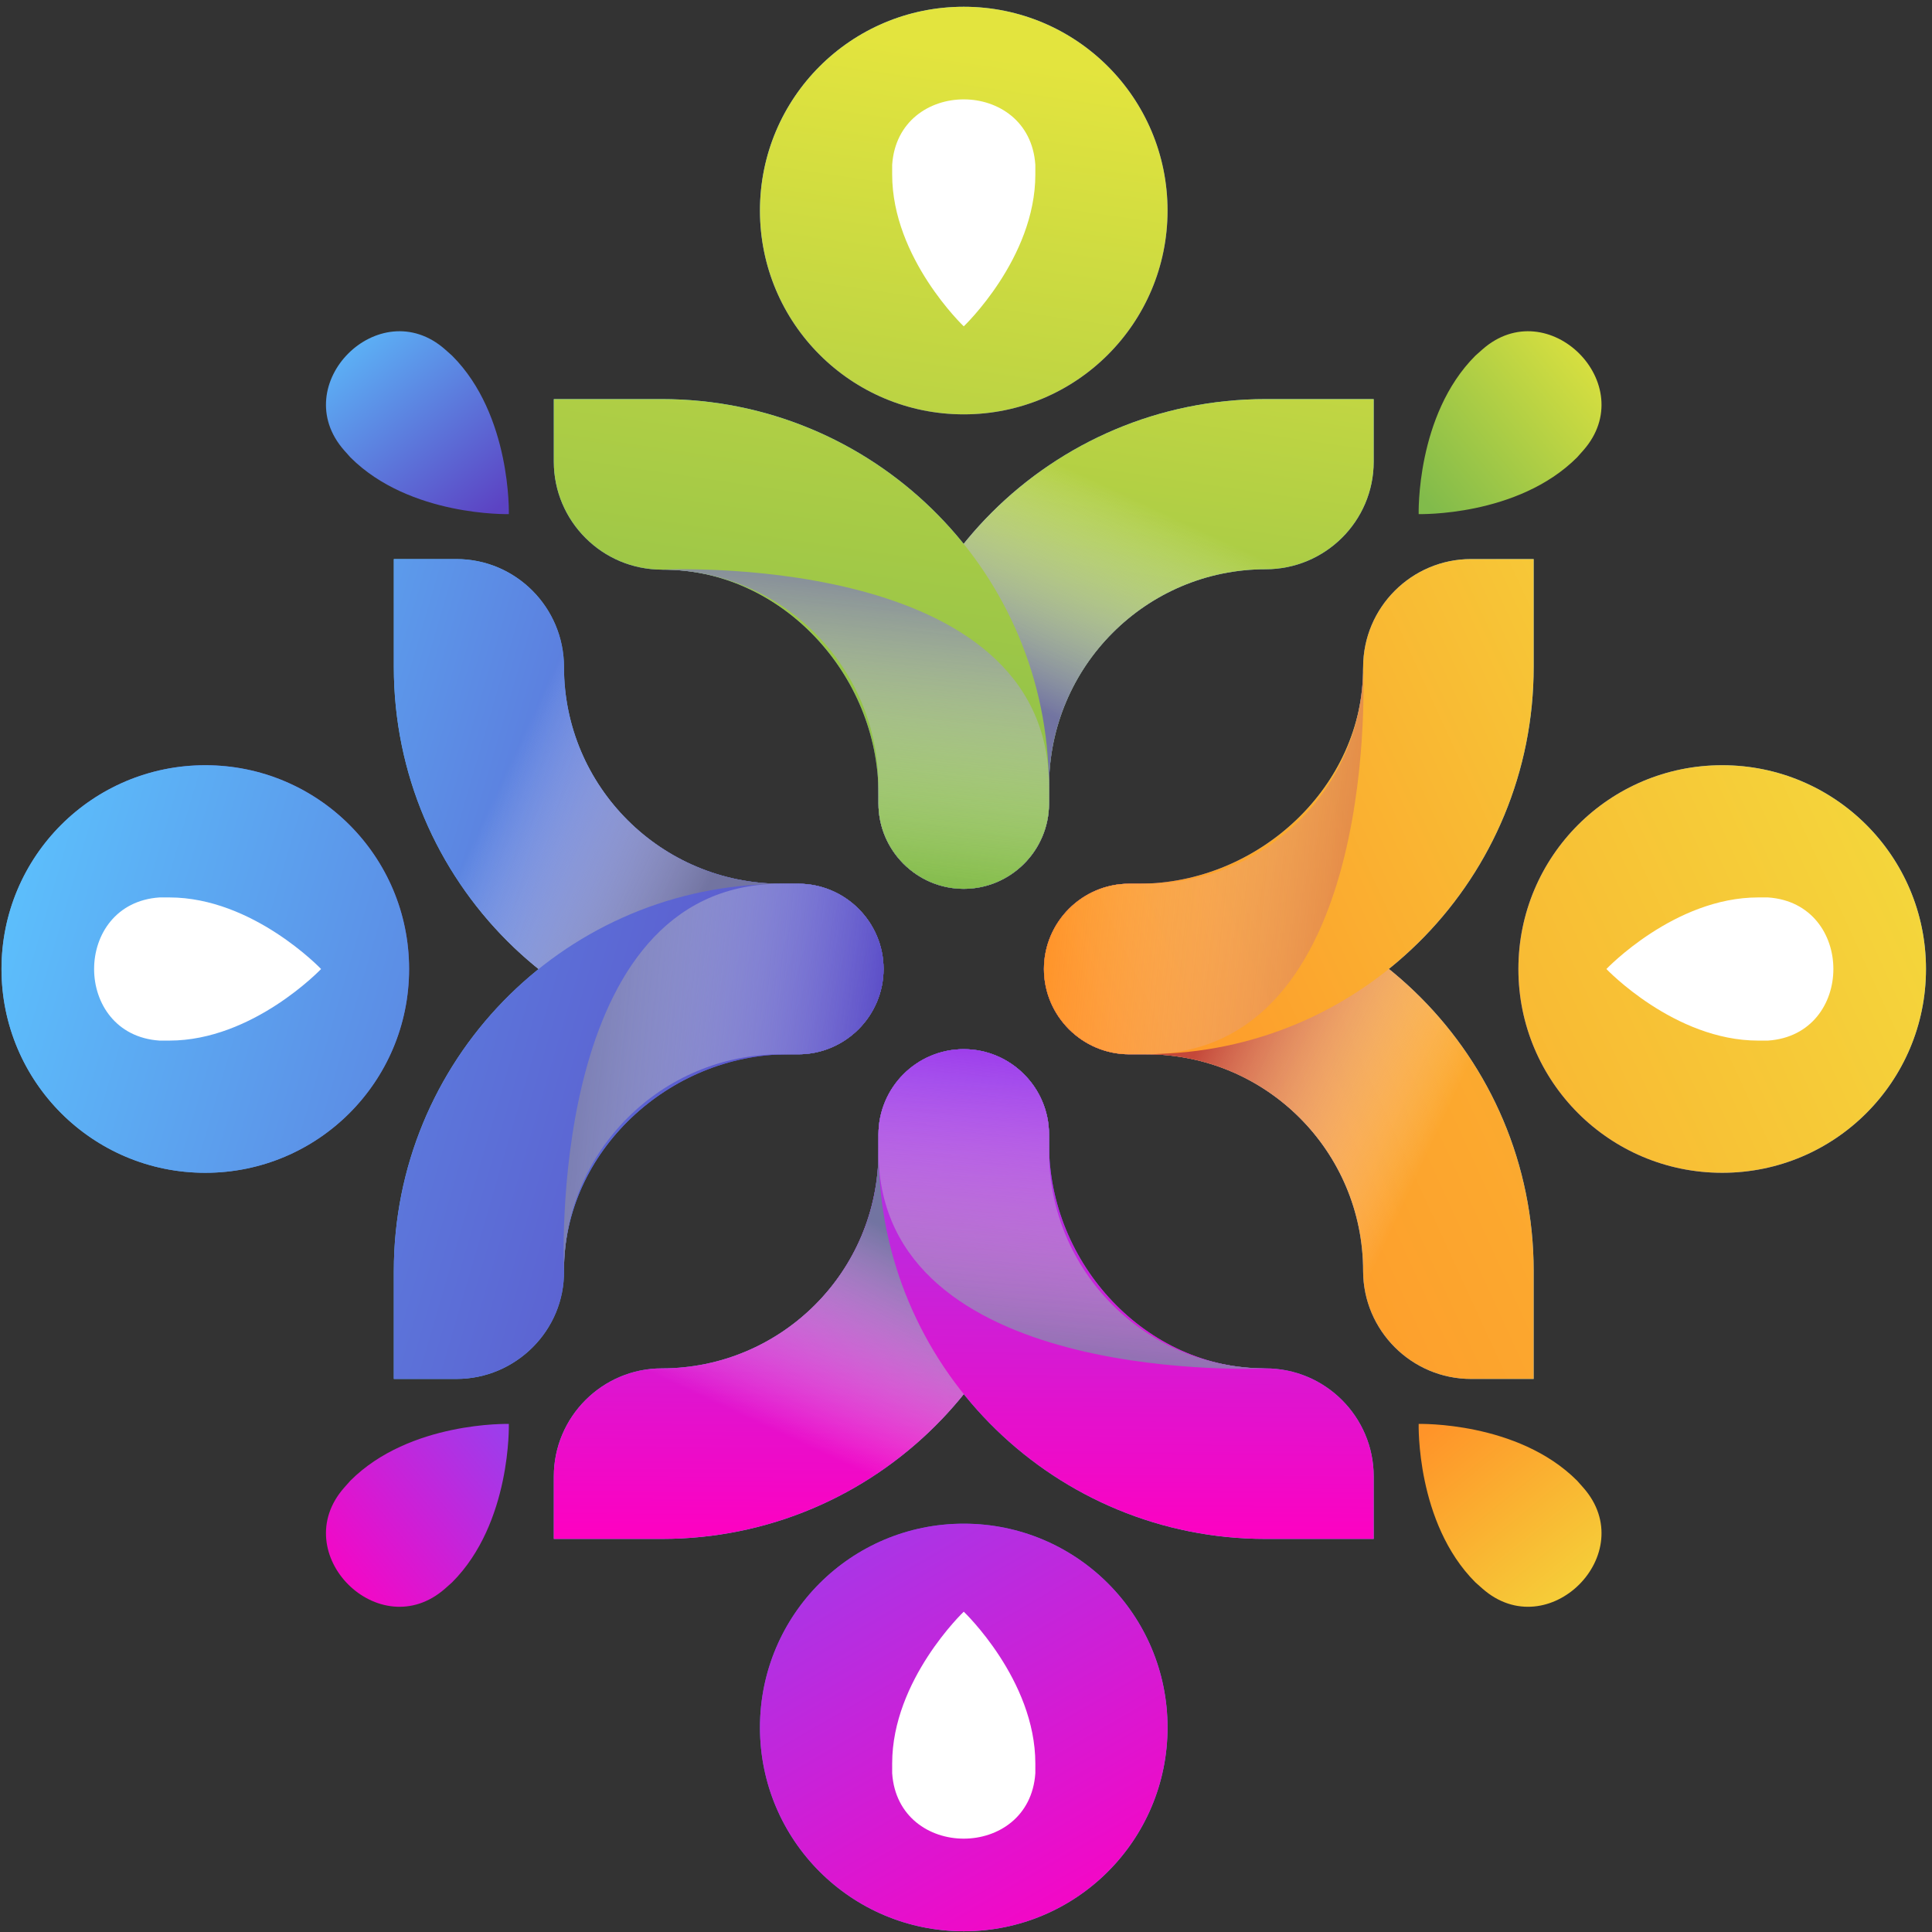 <svg width="257" height="257" viewBox="0 0 257 257" fill="none" xmlns="http://www.w3.org/2000/svg">
<rect x="0" y="0" width="257" height="257" fill="#333333" stroke="none"/>
<path d="M229.091 101.791C214.106 101.791 201.982 113.915 201.982 128.9C201.982 143.885 214.106 156.009 229.091 156.009C244.077 156.009 256.2 143.885 256.2 128.9C256.2 113.915 244.077 101.791 229.091 101.791Z" fill="url(#paint0_linear_10_3111)"/>
<path d="M138.867 128.9C138.867 122.656 143.966 117.557 150.21 117.557H152.5C180.962 117.557 204.012 140.607 204.012 169.069V183.43H195.687C187.778 183.43 181.326 176.978 181.326 169.069C181.326 153.147 168.422 140.243 152.5 140.243H150.21C143.966 140.243 138.867 135.144 138.867 128.9Z" fill="url(#paint1_linear_10_3111)"/>
<path d="M138.867 128.9C138.867 122.656 143.966 117.557 150.21 117.557H152.5C180.962 117.557 204.012 140.607 204.012 169.069V183.43H195.687C187.778 183.43 181.326 176.978 181.326 169.069C181.326 153.147 168.422 140.243 152.5 140.243H150.21C143.966 140.243 138.867 135.144 138.867 128.9Z" fill="url(#paint2_linear_10_3111)"/>
<path d="M152.5 140.242H150.21C143.966 140.242 138.867 135.143 138.867 128.899C138.867 122.655 143.966 117.556 150.21 117.556H151.511C167.381 117.556 181.43 104.6 181.326 88.782C181.326 84.776 182.939 81.185 185.54 78.584C188.142 75.982 191.732 74.369 195.687 74.369H204.012V88.73C204.012 116.62 181.846 139.358 154.113 140.19C153.54 140.242 153.02 140.242 152.5 140.242Z" fill="url(#paint3_linear_10_3111)"/>
<path style="mix-blend-mode:multiply" opacity="0.93" d="M152.5 140.245C151.702 140.245 150.921 140.245 150.158 140.245C143.914 140.193 138.867 135.145 138.867 128.902C138.867 122.658 143.966 117.558 150.21 117.558H152.5C168.422 117.558 181.326 104.654 181.326 88.732C181.326 88.732 183.823 138.476 154.113 140.193C153.54 140.245 153.02 140.245 152.5 140.245Z" fill="url(#paint4_linear_10_3111)"/>
<path d="M229.091 101.791C214.106 101.791 201.982 113.915 201.982 128.9C201.982 143.885 214.106 156.009 229.091 156.009C244.077 156.009 256.2 143.885 256.2 128.9C256.2 113.915 244.077 101.791 229.091 101.791Z" fill="url(#paint5_linear_10_3111)"/>
<path d="M138.867 128.9C138.867 122.656 143.966 117.557 150.21 117.557H152.5C180.962 117.557 204.012 140.607 204.012 169.069V183.43H195.687C187.778 183.43 181.326 176.978 181.326 169.069C181.326 153.147 168.422 140.243 152.5 140.243H150.21C143.966 140.243 138.867 135.144 138.867 128.9Z" fill="url(#paint6_linear_10_3111)"/>
<path d="M195.895 141.336C186.737 127.027 170.763 117.557 152.5 117.557H150.21C143.966 117.557 138.867 122.656 138.867 128.9C138.867 135.144 143.966 140.243 150.21 140.243H152.5C168.422 140.243 181.326 153.147 181.326 169.069C181.326 176.978 187.778 183.43 195.687 183.43H195.895V141.336Z" fill="url(#paint7_linear_10_3111)"/>
<path d="M152.5 140.242H150.21C143.966 140.242 138.867 135.143 138.867 128.899C138.867 122.655 143.966 117.556 150.21 117.556H151.511C167.381 117.556 181.43 104.6 181.326 88.782C181.326 84.776 182.939 81.185 185.54 78.584C188.142 75.982 191.732 74.369 195.687 74.369H204.012V88.73C204.012 116.62 181.846 139.358 154.113 140.19C153.54 140.242 153.02 140.242 152.5 140.242Z" fill="url(#paint8_linear_10_3111)"/>
<path style="mix-blend-mode:multiply" opacity="0.63" d="M152.5 140.245C151.702 140.245 150.921 140.245 150.158 140.245C143.914 140.193 138.867 135.145 138.867 128.902C138.867 122.658 143.966 117.558 150.21 117.558H152.5C168.422 117.558 181.326 104.654 181.326 88.732C181.326 88.732 183.823 138.476 154.113 140.193C153.54 140.245 153.02 140.245 152.5 140.245Z" fill="url(#paint9_linear_10_3111)"/>
<path d="M27.309 156.009C42.294 156.009 54.418 143.885 54.418 128.9C54.418 113.915 42.294 101.791 27.309 101.791C12.324 101.791 0.2 113.915 0.2 128.9C0.2 143.885 12.324 156.009 27.309 156.009Z" fill="url(#paint10_linear_10_3111)"/>
<path d="M117.533 128.899C117.533 135.143 112.434 140.242 106.19 140.242H103.901C75.439 140.242 52.389 117.192 52.389 88.73V74.369H60.714C68.623 74.369 75.023 80.821 75.023 88.73C75.023 104.652 87.979 117.556 103.901 117.556H106.19C112.434 117.556 117.533 122.655 117.533 128.899Z" fill="url(#paint11_linear_10_3111)"/>
<path d="M117.533 128.899C117.533 135.143 112.434 140.242 106.19 140.242H103.901C75.439 140.242 52.389 117.192 52.389 88.73V74.369H60.714C68.623 74.369 75.023 80.821 75.023 88.73C75.023 104.652 87.979 117.556 103.901 117.556H106.19C112.434 117.556 117.533 122.655 117.533 128.899Z" fill="url(#paint12_linear_10_3111)"/>
<path d="M103.901 117.557H106.19C112.434 117.557 117.533 122.656 117.533 128.9C117.533 135.144 112.434 140.243 106.19 140.243H104.837C89.02 140.243 74.971 153.199 75.023 169.017C75.075 173.023 73.462 176.614 70.86 179.215C68.259 181.817 64.668 183.43 60.714 183.43H52.389V169.069C52.389 141.179 74.555 118.441 102.288 117.609C102.808 117.557 103.381 117.557 103.901 117.557Z" fill="url(#paint13_linear_10_3111)"/>
<path style="mix-blend-mode:multiply" opacity="0.93" d="M103.901 117.557C104.698 117.557 105.479 117.557 106.242 117.557C112.486 117.609 117.533 122.656 117.533 128.9C117.533 135.144 112.434 140.243 106.19 140.243H103.901C87.979 140.243 75.022 153.147 75.022 169.069C75.022 169.069 72.577 119.326 102.288 117.609C102.808 117.557 103.38 117.557 103.901 117.557Z" fill="url(#paint14_linear_10_3111)"/>
<path d="M27.309 156.009C42.294 156.009 54.418 143.885 54.418 128.9C54.418 113.915 42.294 101.791 27.309 101.791C12.324 101.791 0.2 113.915 0.2 128.9C0.2 143.885 12.324 156.009 27.309 156.009Z" fill="url(#paint15_linear_10_3111)"/>
<path d="M117.533 128.899C117.533 135.143 112.434 140.242 106.19 140.242H103.901C75.439 140.242 52.389 117.192 52.389 88.73V74.369H60.714C68.623 74.369 75.023 80.821 75.023 88.73C75.023 104.652 87.979 117.556 103.901 117.556H106.19C112.434 117.556 117.533 122.655 117.533 128.899Z" fill="url(#paint16_linear_10_3111)"/>
<path d="M60.454 116.463C69.612 130.772 85.638 140.242 103.901 140.242H106.191C112.435 140.242 117.534 135.143 117.534 128.899C117.534 122.655 112.435 117.556 106.191 117.556H103.901C87.979 117.556 75.023 104.652 75.023 88.73C75.023 80.821 68.623 74.369 60.714 74.369H60.454V116.463Z" fill="url(#paint17_linear_10_3111)"/>
<path d="M103.901 117.557H106.19C112.434 117.557 117.533 122.656 117.533 128.9C117.533 135.144 112.434 140.243 106.19 140.243H104.837C89.02 140.243 74.971 153.199 75.023 169.017C75.075 173.023 73.462 176.614 70.86 179.215C68.259 181.817 64.668 183.43 60.714 183.43H52.389V169.069C52.389 141.179 74.555 118.441 102.288 117.609C102.808 117.557 103.381 117.557 103.901 117.557Z" fill="url(#paint18_linear_10_3111)"/>
<path style="mix-blend-mode:multiply" opacity="0.93" d="M103.901 117.557C104.698 117.557 105.479 117.557 106.242 117.557C112.486 117.609 117.533 122.656 117.533 128.9C117.533 135.144 112.434 140.243 106.19 140.243H103.901C87.979 140.243 75.022 153.147 75.022 169.069C75.022 169.069 72.577 119.326 102.288 117.609C102.808 117.557 103.38 117.557 103.901 117.557Z" fill="url(#paint19_linear_10_3111)"/>
<path d="M101.092 28.009C101.092 42.995 113.215 55.118 128.201 55.118C143.186 55.118 155.31 42.995 155.31 28.009C155.31 13.024 143.186 0.9 128.201 0.9C113.215 0.9 101.092 13.024 101.092 28.009Z" fill="url(#paint20_linear_10_3111)"/>
<path d="M128.201 118.235C121.957 118.235 116.857 113.135 116.857 106.891V104.602C116.857 76.14 139.908 53.09 168.37 53.09H182.731V61.415C182.731 69.324 176.279 75.724 168.37 75.724C152.448 75.724 139.544 88.68 139.544 104.602V106.891C139.544 113.135 134.444 118.235 128.201 118.235Z" fill="url(#paint21_linear_10_3111)"/>
<path d="M128.201 118.235C121.957 118.235 116.857 113.135 116.857 106.891V104.602C116.857 76.14 139.908 53.09 168.37 53.09H182.731V61.415C182.731 69.324 176.279 75.724 168.37 75.724C152.448 75.724 139.544 88.68 139.544 104.602V106.891C139.544 113.135 134.444 118.235 128.201 118.235Z" fill="url(#paint22_linear_10_3111)"/>
<path d="M139.543 104.602V106.891C139.543 113.135 134.444 118.235 128.2 118.235C121.956 118.235 116.857 113.135 116.857 106.891V105.591C116.857 89.721 103.901 75.672 88.083 75.776C84.076 75.776 80.486 74.163 77.885 71.561C75.283 68.96 73.67 65.37 73.67 61.415V53.09H88.031C115.92 53.09 138.659 75.256 139.491 102.989C139.543 103.561 139.543 104.082 139.543 104.602Z" fill="url(#paint23_linear_10_3111)"/>
<path style="mix-blend-mode:multiply" opacity="0.93" d="M139.543 104.6C139.543 105.398 139.543 106.179 139.543 106.942C139.491 113.186 134.444 118.233 128.2 118.233C121.956 118.233 116.857 113.134 116.857 106.89V104.6C116.857 88.678 103.953 75.774 88.031 75.774C88.031 75.774 137.774 73.277 139.491 102.987C139.543 103.56 139.543 104.08 139.543 104.6Z" fill="url(#paint24_linear_10_3111)"/>
<path d="M101.092 28.009C101.092 42.995 113.215 55.118 128.201 55.118C143.186 55.118 155.31 42.995 155.31 28.009C155.31 13.024 143.186 0.9 128.201 0.9C113.215 0.9 101.092 13.024 101.092 28.009Z" fill="url(#paint25_linear_10_3111)"/>
<path d="M128.201 118.235C121.957 118.235 116.857 113.135 116.857 106.891V104.602C116.857 76.14 139.908 53.09 168.37 53.09H182.731V61.415C182.731 69.324 176.279 75.724 168.37 75.724C152.448 75.724 139.544 88.68 139.544 104.602V106.891C139.544 113.135 134.444 118.235 128.201 118.235Z" fill="url(#paint26_linear_10_3111)"/>
<path d="M140.636 61.154C126.327 70.312 116.857 86.338 116.857 104.601V106.891C116.857 113.135 121.957 118.234 128.201 118.234C134.444 118.234 139.544 113.135 139.544 106.891V104.601C139.544 88.68 152.448 75.723 168.37 75.723C176.279 75.723 182.731 69.323 182.731 61.414V61.154H140.636Z" fill="url(#paint27_linear_10_3111)"/>
<path d="M139.543 104.602V106.891C139.543 113.135 134.444 118.235 128.2 118.235C121.956 118.235 116.857 113.135 116.857 106.891V105.591C116.857 89.721 103.901 75.672 88.083 75.776C84.076 75.776 80.486 74.163 77.885 71.561C75.283 68.96 73.67 65.37 73.67 61.415V53.09H88.031C115.92 53.09 138.659 75.256 139.491 102.989C139.543 103.561 139.543 104.082 139.543 104.602Z" fill="url(#paint28_linear_10_3111)"/>
<path style="mix-blend-mode:multiply" opacity="0.93" d="M139.543 104.6C139.543 105.398 139.543 106.179 139.543 106.942C139.491 113.186 134.444 118.233 128.2 118.233C121.956 118.233 116.857 113.134 116.857 106.89V104.6C116.857 88.678 103.953 75.774 88.031 75.774C88.031 75.774 137.774 73.277 139.491 102.987C139.543 103.56 139.543 104.08 139.543 104.6Z" fill="url(#paint29_linear_10_3111)"/>
<path d="M155.31 229.793C155.31 214.807 143.186 202.684 128.201 202.684C113.215 202.684 101.092 214.807 101.092 229.793C101.092 244.778 113.215 256.902 128.201 256.902C143.186 256.902 155.31 244.778 155.31 229.793Z" fill="url(#paint30_linear_10_3111)"/>
<path d="M128.2 139.566C134.444 139.566 139.543 144.666 139.543 150.91V153.199C139.543 181.661 116.493 204.711 88.031 204.711H73.67V196.386C73.67 188.477 80.122 182.025 88.031 182.025C103.953 182.025 116.857 169.121 116.857 153.199V150.91C116.857 144.666 121.956 139.566 128.2 139.566Z" fill="url(#paint31_linear_10_3111)"/>
<path d="M128.2 139.566C134.444 139.566 139.543 144.666 139.543 150.91V153.199C139.543 181.661 116.493 204.711 88.031 204.711H73.67V196.386C73.67 188.477 80.122 182.025 88.031 182.025C103.953 182.025 116.857 169.121 116.857 153.199V150.91C116.857 144.666 121.956 139.566 128.2 139.566Z" fill="url(#paint32_linear_10_3111)"/>
<path d="M116.857 153.199V150.91C116.857 144.666 121.905 139.566 128.201 139.566C134.444 139.566 139.544 144.666 139.544 150.91V152.21C139.544 168.08 152.448 182.129 168.318 182.025C172.324 182.025 175.914 183.638 178.516 186.24C181.118 188.841 182.731 192.431 182.731 196.386V204.711H168.37C140.48 204.711 117.742 182.545 116.909 154.812C116.857 154.24 116.857 153.719 116.857 153.199Z" fill="url(#paint33_linear_10_3111)"/>
<path style="mix-blend-mode:multiply" opacity="0.93" d="M116.857 153.199C116.857 152.401 116.857 151.621 116.857 150.857C116.909 144.614 121.957 139.566 128.201 139.566C134.444 139.566 139.544 144.666 139.544 150.91V153.199C139.544 169.121 152.448 182.025 168.37 182.025C168.37 182.025 118.627 184.523 116.909 154.812C116.857 154.24 116.857 153.719 116.857 153.199Z" fill="url(#paint34_linear_10_3111)"/>
<path d="M155.31 229.793C155.31 214.807 143.186 202.684 128.201 202.684C113.215 202.684 101.092 214.807 101.092 229.793C101.092 244.778 113.215 256.902 128.201 256.902C143.186 256.902 155.31 244.778 155.31 229.793Z" fill="url(#paint35_linear_10_3111)"/>
<path d="M128.2 139.566C134.444 139.566 139.543 144.666 139.543 150.91V153.199C139.543 181.661 116.493 204.711 88.031 204.711H73.67V196.386C73.67 188.477 80.122 182.025 88.031 182.025C103.953 182.025 116.857 169.121 116.857 153.199V150.91C116.857 144.666 121.956 139.566 128.2 139.566Z" fill="url(#paint36_linear_10_3111)"/>
<path d="M115.764 196.594C130.073 187.488 139.543 171.462 139.543 153.199V150.91C139.543 144.666 134.444 139.566 128.2 139.566C121.956 139.566 116.857 144.666 116.857 150.91V153.199C116.857 169.121 103.953 182.025 88.031 182.025C80.122 182.025 73.67 188.477 73.67 196.386V196.594H115.764Z" fill="url(#paint37_linear_10_3111)"/>
<path d="M116.857 153.199V150.91C116.857 144.666 121.905 139.566 128.201 139.566C134.444 139.566 139.544 144.666 139.544 150.91V152.21C139.544 168.08 152.448 182.129 168.318 182.025C172.324 182.025 175.914 183.638 178.516 186.24C181.118 188.841 182.731 192.431 182.731 196.386V204.711H168.37C140.48 204.711 117.742 182.545 116.909 154.812C116.857 154.24 116.857 153.719 116.857 153.199Z" fill="url(#paint38_linear_10_3111)"/>
<path style="mix-blend-mode:multiply" opacity="0.93" d="M116.857 153.199C116.857 152.401 116.857 151.621 116.857 150.857C116.909 144.614 121.957 139.566 128.201 139.566C134.444 139.566 139.544 144.666 139.544 150.91V153.199C139.544 169.121 152.448 182.025 168.37 182.025C168.37 182.025 118.627 184.523 116.909 154.812C116.857 154.24 116.857 153.719 116.857 153.199Z" fill="url(#paint39_linear_10_3111)"/>
<path d="M196.259 210.488C188.35 202.579 188.715 189.415 188.715 189.415C188.715 189.415 201.879 189.05 209.788 196.959C210.065 197.272 210.343 197.584 210.62 197.896C218.321 206.637 205.937 219.021 197.196 211.32C196.884 211.043 196.571 210.765 196.259 210.488Z" fill="url(#paint40_linear_10_3111)"/>
<path d="M60.141 47.314C68.05 55.223 67.686 68.387 67.686 68.387C67.686 68.387 54.522 68.751 46.613 60.842C46.335 60.53 46.058 60.218 45.78 59.906C38.079 51.164 50.463 38.781 59.205 46.481C59.517 46.759 59.829 47.036 60.141 47.314Z" fill="url(#paint41_linear_10_3111)"/>
<path d="M209.788 60.842C201.879 68.751 188.715 68.387 188.715 68.387C188.715 68.387 188.35 55.223 196.259 47.314C196.571 47.036 196.884 46.759 197.196 46.481C205.937 38.781 218.321 51.164 210.62 59.906C210.343 60.218 210.065 60.53 209.788 60.842Z" fill="url(#paint42_linear_10_3111)"/>
<path d="M46.613 196.959C54.522 189.05 67.686 189.415 67.686 189.415C67.686 189.415 68.05 202.579 60.141 210.488C59.829 210.765 59.517 211.043 59.205 211.32C50.463 219.021 38.079 206.637 45.78 197.896C46.058 197.584 46.335 197.272 46.613 196.959Z" fill="url(#paint43_linear_10_3111)"/>
<path d="M118.679 234.579C118.679 223.444 128.201 214.391 128.201 214.391C128.201 214.391 137.723 223.444 137.723 234.579C137.723 235.03 137.723 235.464 137.723 235.88C136.942 247.483 119.459 247.483 118.679 235.88C118.679 235.464 118.679 235.03 118.679 234.579Z" fill="white"/>
<path d="M137.723 23.222C137.723 34.357 128.201 43.411 128.201 43.411C128.201 43.411 118.679 34.357 118.679 23.222C118.679 22.771 118.679 22.337 118.679 21.921C119.459 10.318 136.942 10.318 137.723 21.921C137.723 22.337 137.723 22.771 137.723 23.222Z" fill="white"/>
<path d="M233.878 138.423C222.743 138.423 213.689 128.901 213.689 128.901C213.689 128.901 222.743 119.379 233.878 119.379C234.329 119.379 234.763 119.379 235.179 119.379C246.782 120.159 246.782 137.642 235.179 138.423C234.763 138.423 234.329 138.423 233.878 138.423Z" fill="white"/>
<path d="M22.522 119.379C33.657 119.379 42.71 128.901 42.71 128.901C42.71 128.901 33.657 138.423 22.522 138.423C22.071 138.423 21.637 138.423 21.221 138.423C9.618 137.642 9.618 120.159 21.221 119.379C21.637 119.379 22.071 119.379 22.522 119.379Z" fill="white"/>
<defs>
<linearGradient id="paint0_linear_10_3111" x1="215.537" y1="179.48" x2="279.671" y2="142.452" gradientUnits="userSpaceOnUse">
<stop stop-color="#5C43C3"/>
<stop offset="1" stop-color="#5CBFFC"/>
</linearGradient>
<linearGradient id="paint1_linear_10_3111" x1="204.632" y1="183.203" x2="143.141" y2="182.746" gradientUnits="userSpaceOnUse">
<stop stop-color="#5CBFFC"/>
<stop offset="1" stop-color="#5C43C3"/>
</linearGradient>
<linearGradient id="paint2_linear_10_3111" x1="169.348" y1="196.934" x2="138.95" y2="182.748" gradientUnits="userSpaceOnUse">
<stop stop-color="white" stop-opacity="0"/>
<stop offset="0.915" stop-color="#7274A1"/>
</linearGradient>
<linearGradient id="paint3_linear_10_3111" x1="205.349" y1="140.041" x2="143.193" y2="139.58" gradientUnits="userSpaceOnUse">
<stop stop-color="#5CBFFC"/>
<stop offset="1" stop-color="#5C43C3"/>
</linearGradient>
<linearGradient id="paint4_linear_10_3111" x1="142.131" y1="93.008" x2="190.652" y2="97.861" gradientUnits="userSpaceOnUse">
<stop stop-color="white" stop-opacity="0"/>
<stop offset="0.915" stop-color="#7274A1"/>
</linearGradient>
<linearGradient id="paint5_linear_10_3111" x1="122.19" y1="138.391" x2="239.931" y2="84.39" gradientUnits="userSpaceOnUse">
<stop stop-color="#FF9429"/>
<stop offset="1" stop-color="#F4D63B"/>
</linearGradient>
<linearGradient id="paint6_linear_10_3111" x1="124.826" y1="123.681" x2="284.527" y2="50.435" gradientUnits="userSpaceOnUse">
<stop stop-color="#FF9429"/>
<stop offset="1" stop-color="#F4D63B"/>
</linearGradient>
<linearGradient id="paint7_linear_10_3111" x1="172.464" y1="190.861" x2="141.938" y2="176.616" gradientUnits="userSpaceOnUse">
<stop stop-color="white" stop-opacity="0"/>
<stop offset="1" stop-color="#C4483A"/>
</linearGradient>
<linearGradient id="paint8_linear_10_3111" x1="120.206" y1="82.629" x2="212.984" y2="40.077" gradientUnits="userSpaceOnUse">
<stop stop-color="#FF9429"/>
<stop offset="1" stop-color="#F4D63B"/>
</linearGradient>
<linearGradient id="paint9_linear_10_3111" x1="142.131" y1="93.008" x2="190.652" y2="97.861" gradientUnits="userSpaceOnUse">
<stop stop-color="white" stop-opacity="0"/>
<stop offset="1" stop-color="#C4483A"/>
</linearGradient>
<linearGradient id="paint10_linear_10_3111" x1="40.858" y1="78.319" x2="-23.275" y2="115.347" gradientUnits="userSpaceOnUse">
<stop stop-color="#5C43C3"/>
<stop offset="1" stop-color="#5CBFFC"/>
</linearGradient>
<linearGradient id="paint11_linear_10_3111" x1="51.764" y1="74.594" x2="113.255" y2="75.052" gradientUnits="userSpaceOnUse">
<stop stop-color="#5CBFFC"/>
<stop offset="1" stop-color="#5C43C3"/>
</linearGradient>
<linearGradient id="paint12_linear_10_3111" x1="87.047" y1="60.864" x2="117.445" y2="75.05" gradientUnits="userSpaceOnUse">
<stop stop-color="white" stop-opacity="0"/>
<stop offset="0.915" stop-color="#7274A1"/>
</linearGradient>
<linearGradient id="paint13_linear_10_3111" x1="51.047" y1="117.756" x2="113.203" y2="118.218" gradientUnits="userSpaceOnUse">
<stop stop-color="#5CBFFC"/>
<stop offset="1" stop-color="#5C43C3"/>
</linearGradient>
<linearGradient id="paint14_linear_10_3111" x1="114.264" y1="164.792" x2="65.743" y2="159.94" gradientUnits="userSpaceOnUse">
<stop stop-color="white" stop-opacity="0"/>
<stop offset="0.915" stop-color="#7274A1"/>
</linearGradient>
<linearGradient id="paint15_linear_10_3111" x1="121.428" y1="191.328" x2="-9.38" y2="153.214" gradientUnits="userSpaceOnUse">
<stop stop-color="#5C43C3"/>
<stop offset="1" stop-color="#5CBFFC"/>
</linearGradient>
<linearGradient id="paint16_linear_10_3111" x1="112.364" y1="157.926" x2="3.167" y2="126.11" gradientUnits="userSpaceOnUse">
<stop stop-color="#5C43C3"/>
<stop offset="1" stop-color="#5CBFFC"/>
</linearGradient>
<linearGradient id="paint17_linear_10_3111" x1="83.933" y1="66.937" x2="114.458" y2="81.182" gradientUnits="userSpaceOnUse">
<stop stop-color="white" stop-opacity="0"/>
<stop offset="0.915" stop-color="#7274A1"/>
</linearGradient>
<linearGradient id="paint18_linear_10_3111" x1="112.258" y1="201.065" x2="-46.468" y2="154.817" gradientUnits="userSpaceOnUse">
<stop stop-color="#5C43C3"/>
<stop offset="1" stop-color="#5CBFFC"/>
</linearGradient>
<linearGradient id="paint19_linear_10_3111" x1="114.264" y1="164.792" x2="65.743" y2="159.94" gradientUnits="userSpaceOnUse">
<stop stop-color="white" stop-opacity="0"/>
<stop offset="0.915" stop-color="#7274A1"/>
</linearGradient>
<linearGradient id="paint20_linear_10_3111" x1="178.779" y1="41.561" x2="141.752" y2="-22.573" gradientUnits="userSpaceOnUse">
<stop stop-color="#5C43C3"/>
<stop offset="1" stop-color="#5CBFFC"/>
</linearGradient>
<linearGradient id="paint21_linear_10_3111" x1="182.502" y1="52.467" x2="182.045" y2="113.958" gradientUnits="userSpaceOnUse">
<stop stop-color="#5CBFFC"/>
<stop offset="1" stop-color="#5C43C3"/>
</linearGradient>
<linearGradient id="paint22_linear_10_3111" x1="196.233" y1="87.75" x2="182.046" y2="118.149" gradientUnits="userSpaceOnUse">
<stop stop-color="white" stop-opacity="0"/>
<stop offset="0.915" stop-color="#7274A1"/>
</linearGradient>
<linearGradient id="paint23_linear_10_3111" x1="139.34" y1="51.75" x2="138.878" y2="113.907" gradientUnits="userSpaceOnUse">
<stop stop-color="#5CBFFC"/>
<stop offset="1" stop-color="#5C43C3"/>
</linearGradient>
<linearGradient id="paint24_linear_10_3111" x1="92.305" y1="114.966" x2="97.157" y2="66.445" gradientUnits="userSpaceOnUse">
<stop stop-color="white" stop-opacity="0"/>
<stop offset="0.915" stop-color="#7274A1"/>
</linearGradient>
<linearGradient id="paint25_linear_10_3111" x1="83.577" y1="120.441" x2="100.801" y2="2.891" gradientUnits="userSpaceOnUse">
<stop offset="0.006" stop-color="#81BB4B"/>
<stop offset="1" stop-color="#E3E43E"/>
</linearGradient>
<linearGradient id="paint26_linear_10_3111" x1="108.643" y1="113.873" x2="124.147" y2="8.06" gradientUnits="userSpaceOnUse">
<stop offset="0.006" stop-color="#81BB4B"/>
<stop offset="1" stop-color="#E3E43E"/>
</linearGradient>
<linearGradient id="paint27_linear_10_3111" x1="190.159" y1="84.635" x2="175.915" y2="115.16" gradientUnits="userSpaceOnUse">
<stop stop-color="white" stop-opacity="0"/>
<stop offset="0.915" stop-color="#7274A1"/>
</linearGradient>
<linearGradient id="paint28_linear_10_3111" x1="65.574" y1="113.189" x2="84.522" y2="-16.131" gradientUnits="userSpaceOnUse">
<stop offset="0.006" stop-color="#81BB4B"/>
<stop offset="1" stop-color="#E3E43E"/>
</linearGradient>
<linearGradient id="paint29_linear_10_3111" x1="92.305" y1="114.966" x2="97.157" y2="66.445" gradientUnits="userSpaceOnUse">
<stop stop-color="white" stop-opacity="0"/>
<stop offset="0.915" stop-color="#7274A1"/>
</linearGradient>
<linearGradient id="paint30_linear_10_3111" x1="77.618" y1="216.241" x2="114.645" y2="280.374" gradientUnits="userSpaceOnUse">
<stop stop-color="#5C43C3"/>
<stop offset="1" stop-color="#5CBFFC"/>
</linearGradient>
<linearGradient id="paint31_linear_10_3111" x1="73.893" y1="205.333" x2="74.35" y2="143.842" gradientUnits="userSpaceOnUse">
<stop stop-color="#5CBFFC"/>
<stop offset="1" stop-color="#5C43C3"/>
</linearGradient>
<linearGradient id="paint32_linear_10_3111" x1="60.163" y1="170.05" x2="74.35" y2="139.651" gradientUnits="userSpaceOnUse">
<stop stop-color="white" stop-opacity="0"/>
<stop offset="0.915" stop-color="#7274A1"/>
</linearGradient>
<linearGradient id="paint33_linear_10_3111" x1="117.056" y1="206.05" x2="117.518" y2="143.893" gradientUnits="userSpaceOnUse">
<stop stop-color="#5CBFFC"/>
<stop offset="1" stop-color="#5C43C3"/>
</linearGradient>
<linearGradient id="paint34_linear_10_3111" x1="164.09" y1="142.832" x2="159.238" y2="191.353" gradientUnits="userSpaceOnUse">
<stop stop-color="white" stop-opacity="0"/>
<stop offset="0.915" stop-color="#7274A1"/>
</linearGradient>
<linearGradient id="paint35_linear_10_3111" x1="77.618" y1="216.241" x2="114.645" y2="280.374" gradientUnits="userSpaceOnUse">
<stop stop-color="#9D3DEB"/>
<stop offset="0.991" stop-color="#FF00C1"/>
</linearGradient>
<linearGradient id="paint36_linear_10_3111" x1="73.893" y1="205.333" x2="74.35" y2="143.842" gradientUnits="userSpaceOnUse">
<stop offset="0.009" stop-color="#FF00C1"/>
<stop offset="1" stop-color="#9D3DEB"/>
</linearGradient>
<linearGradient id="paint37_linear_10_3111" x1="66.237" y1="173.165" x2="80.481" y2="142.64" gradientUnits="userSpaceOnUse">
<stop stop-color="white" stop-opacity="0"/>
<stop offset="0.915" stop-color="#7274A1"/>
</linearGradient>
<linearGradient id="paint38_linear_10_3111" x1="117.056" y1="206.05" x2="117.518" y2="143.893" gradientUnits="userSpaceOnUse">
<stop offset="0.009" stop-color="#FF00C1"/>
<stop offset="1" stop-color="#9D3DEB"/>
</linearGradient>
<linearGradient id="paint39_linear_10_3111" x1="164.09" y1="142.832" x2="159.238" y2="191.353" gradientUnits="userSpaceOnUse">
<stop stop-color="white" stop-opacity="0"/>
<stop offset="0.915" stop-color="#7274A1"/>
</linearGradient>
<linearGradient id="paint40_linear_10_3111" x1="210.386" y1="173.643" x2="231.186" y2="199.065" gradientUnits="userSpaceOnUse">
<stop stop-color="#FF9429"/>
<stop offset="1" stop-color="#F4D63B"/>
</linearGradient>
<linearGradient id="paint41_linear_10_3111" x1="46.01" y1="84.158" x2="25.21" y2="58.736" gradientUnits="userSpaceOnUse">
<stop stop-color="#5C43C3"/>
<stop offset="1" stop-color="#5CBFFC"/>
</linearGradient>
<linearGradient id="paint42_linear_10_3111" x1="172.941" y1="46.712" x2="198.363" y2="25.913" gradientUnits="userSpaceOnUse">
<stop offset="0.006" stop-color="#81BB4B"/>
<stop offset="1" stop-color="#E3E43E"/>
</linearGradient>
<linearGradient id="paint43_linear_10_3111" x1="83.455" y1="211.088" x2="58.033" y2="231.888" gradientUnits="userSpaceOnUse">
<stop stop-color="#9D3DEB"/>
<stop offset="0.991" stop-color="#FF00C1"/>
</linearGradient>
</defs>
</svg>
